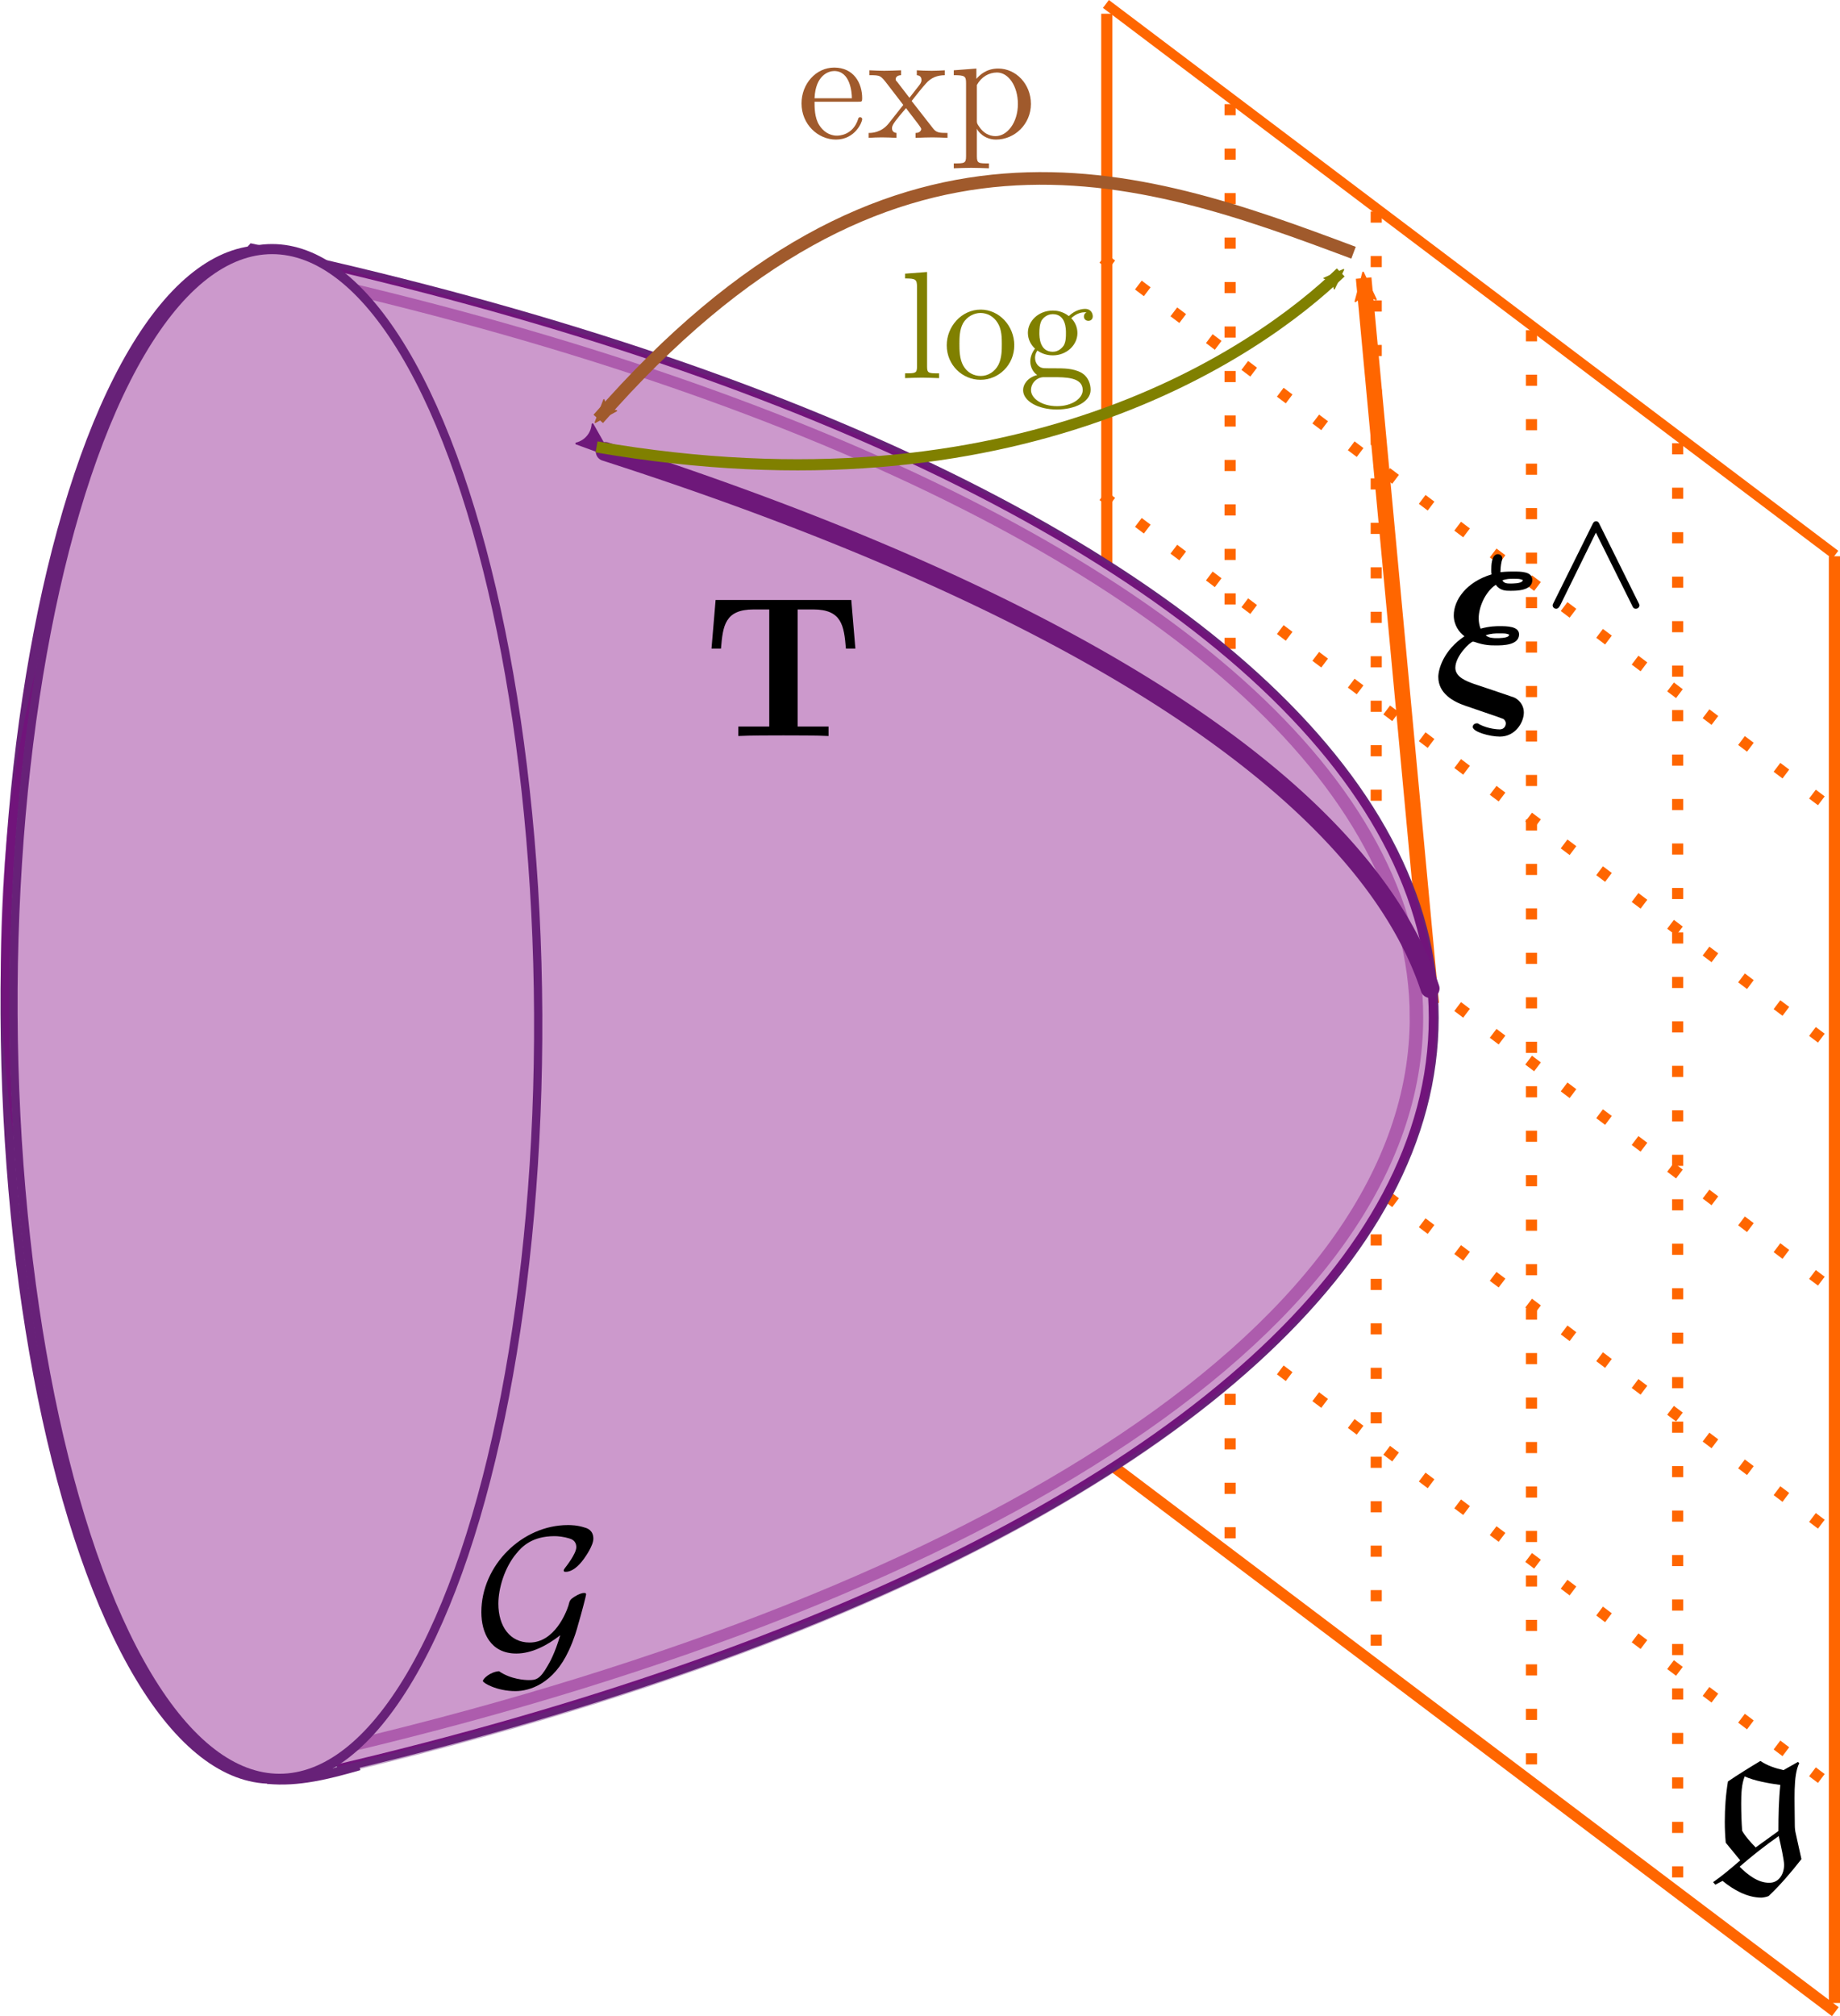 <?xml version="1.0" encoding="UTF-8" standalone="no"?>
<!-- Created with Inkscape (http://www.inkscape.org/) -->

<svg
   xmlns:ns1="http://wanglongqi.github.io/WriteTeX"
   xmlns:dc="http://purl.org/dc/elements/1.1/"
   xmlns:cc="http://creativecommons.org/ns#"
   xmlns:rdf="http://www.w3.org/1999/02/22-rdf-syntax-ns#"
   xmlns:svg="http://www.w3.org/2000/svg"
   xmlns="http://www.w3.org/2000/svg"
   xmlns:sodipodi="http://sodipodi.sourceforge.net/DTD/sodipodi-0.dtd"
   xmlns:inkscape="http://www.inkscape.org/namespaces/inkscape"
   width="51.435mm"
   height="56.335mm"
   viewBox="0 0 182.25 199.613"
   id="svg2"
   version="1.1"
   inkscape:version="0.91 r13725"
   sodipodi:docname="lie-group-example.svg">
  <sodipodi:namedview
     id="base"
     pagecolor="#ffffff"
     bordercolor="#666666"
     borderopacity="1.0"
     inkscape:pageopacity="0.0"
     inkscape:pageshadow="2"
     inkscape:zoom="2.8"
     inkscape:cx="10.988613"
     inkscape:cy="132.68004"
     inkscape:document-units="px"
     inkscape:current-layer="layer1"
     showgrid="false"
     inkscape:window-width="1920"
     inkscape:window-height="1080"
     inkscape:window-x="0"
     inkscape:window-y="0"
     inkscape:window-maximized="0"
     fit-margin-top="0"
     fit-margin-left="0"
     fit-margin-right="0"
     fit-margin-bottom="0" />
  <defs
     id="defs4">
    <marker
       inkscape:stockid="Arrow2Mend"
       orient="auto"
       refY="0"
       refX="0"
       id="marker21800"
       style="overflow:visible"
       inkscape:isstock="true">
      <path
         id="path21543"
         style="fill:#6e187a;fill-opacity:1;fill-rule:evenodd;stroke:#6e187a;stroke-width:0.625;stroke-linejoin:round;stroke-opacity:1"
         d="M 8.719,4.034 -2.207,0.016 8.719,-4.002 c -1.745,2.372 -1.735,5.617 -6e-7,8.035 z"
         transform="scale(-0.6,-0.6)"
         inkscape:connector-curvature="0" />
    </marker>
    <marker
       inkscape:stockid="Arrow2Lend"
       orient="auto"
       refY="0"
       refX="0"
       id="Arrow2Lend"
       style="overflow:visible"
       inkscape:isstock="true">
      <path
         id="path21537"
         style="fill:#800080;fill-opacity:0;fill-rule:evenodd;stroke:#6e187a;stroke-width:0.625;stroke-linejoin:round;stroke-opacity:1"
         d="M 8.719,4.034 -2.207,0.016 8.719,-4.002 c -1.745,2.372 -1.735,5.617 -6e-7,8.035 z"
         transform="matrix(-1.1,0,0,-1.1,-1.1,0)"
         inkscape:connector-curvature="0" />
    </marker>
    <marker
       inkscape:stockid="Arrow1Lend"
       orient="auto"
       refY="0"
       refX="0"
       id="Arrow1Lend"
       style="overflow:visible"
       inkscape:isstock="true">
      <path
         id="path21519"
         d="M 0,0 5,-5 -12.5,0 5,5 0,0 Z"
         style="fill:#800080;fill-opacity:0;fill-rule:evenodd;stroke:#6e187a;stroke-width:1pt;stroke-opacity:1"
         transform="matrix(-0.8,0,0,-0.8,-10,0)"
         inkscape:connector-curvature="0" />
    </marker>
    <marker
       inkscape:isstock="true"
       style="overflow:visible"
       id="marker13168"
       refX="0"
       refY="0"
       orient="auto"
       inkscape:stockid="Arrow2Mend">
      <path
         inkscape:connector-curvature="0"
         transform="scale(-0.6,-0.6)"
         d="M 8.719,4.034 -2.207,0.016 8.719,-4.002 c -1.745,2.372 -1.735,5.617 -6e-7,8.035 z"
         style="fill:#a05a2c;fill-opacity:1;fill-rule:evenodd;stroke:#a05a2c;stroke-width:0.625;stroke-linejoin:round;stroke-opacity:1"
         id="path13170" />
    </marker>
    <marker
       inkscape:collect="always"
       inkscape:isstock="true"
       style="overflow:visible"
       id="Arrow2Mend"
       refX="0"
       refY="0"
       orient="auto"
       inkscape:stockid="Arrow2Mend">
      <path
         inkscape:connector-curvature="0"
         transform="scale(-0.6,-0.6)"
         d="M 8.719,4.034 -2.207,0.016 8.719,-4.002 c -1.745,2.372 -1.735,5.617 -6e-7,8.035 z"
         style="fill:#ff6600;fill-opacity:1;fill-rule:evenodd;stroke:#ff6600;stroke-width:0.625;stroke-linejoin:round;stroke-opacity:1"
         id="path4832" />
    </marker>
    <clipPath
       id="clipPath4255"
       clipPathUnits="userSpaceOnUse">
      <ellipse
         ry="146.429"
         rx="65"
         cy="232.362"
         cx="265.714"
         id="ellipse4257"
         style="opacity:1;fill:none;fill-opacity:1;stroke:#000000;stroke-width:1.25;stroke-linecap:round;stroke-linejoin:round;stroke-miterlimit:4;stroke-dasharray:none;stroke-dashoffset:0;stroke-opacity:1" />
    </clipPath>
    <marker
       inkscape:isstock="true"
       style="overflow:visible"
       id="marker13168-9"
       refX="0"
       refY="0"
       orient="auto"
       inkscape:stockid="Arrow2Mend">
      <path
         inkscape:connector-curvature="0"
         transform="scale(-0.6,-0.6)"
         d="M 8.719,4.034 -2.207,0.016 8.719,-4.002 c -1.745,2.372 -1.735,5.617 -6e-7,8.035 z"
         style="fill:#808000;fill-opacity:1;fill-rule:evenodd;stroke:#808000;stroke-width:0.625;stroke-linejoin:round;stroke-opacity:1"
         id="path13170-2" />
    </marker>
    <clipPath
       id="clipPath6224-35-5-8-9"
       clipPathUnits="userSpaceOnUse">
      <ellipse
         ry="43.417"
         rx="29.134"
         transform="scale(1,-1)"
         cy="-97.275"
         cx="-36.777"
         id="ellipse6226-62-4-8-2"
         style="opacity:0.6;fill:none;fill-opacity:1;stroke:#ff6600;stroke-width:1.013;stroke-linecap:round;stroke-linejoin:round;stroke-miterlimit:4;stroke-dasharray:none;stroke-dashoffset:0;stroke-opacity:1" />
    </clipPath>
    <clipPath
       id="clipPath6224-3-9-0-6-0"
       clipPathUnits="userSpaceOnUse">
      <ellipse
         ry="43.417"
         rx="29.134"
         transform="scale(1,-1)"
         cy="-97.275"
         cx="-36.777"
         id="ellipse6226-6-1-5-0-6"
         style="opacity:0.6;fill:none;fill-opacity:1;stroke:#ff6600;stroke-width:1.013;stroke-linecap:round;stroke-linejoin:round;stroke-miterlimit:4;stroke-dasharray:none;stroke-dashoffset:0;stroke-opacity:1" />
    </clipPath>
    <clipPath
       id="clipPath6224-9-4-8"
       clipPathUnits="userSpaceOnUse">
      <ellipse
         ry="43.417"
         rx="29.134"
         transform="scale(1,-1)"
         cy="-97.275"
         cx="-36.777"
         id="ellipse6226-46-6-9"
         style="opacity:0.6;fill:none;fill-opacity:1;stroke:#ff6600;stroke-width:1.013;stroke-linecap:round;stroke-linejoin:round;stroke-miterlimit:4;stroke-dasharray:none;stroke-dashoffset:0;stroke-opacity:1" />
    </clipPath>
    <clipPath
       id="clipPath6224-3-92-7-2"
       clipPathUnits="userSpaceOnUse">
      <ellipse
         ry="43.417"
         rx="29.134"
         transform="scale(1,-1)"
         cy="-97.275"
         cx="-36.777"
         id="ellipse6226-6-2-6-6"
         style="opacity:0.6;fill:none;fill-opacity:1;stroke:#ff6600;stroke-width:1.013;stroke-linecap:round;stroke-linejoin:round;stroke-miterlimit:4;stroke-dasharray:none;stroke-dashoffset:0;stroke-opacity:1" />
    </clipPath>
  </defs>
  <g
     transform="translate(-200.476,-36.979)"
     id="layer1"
     inkscape:groupmode="layer"
     inkscape:label="Layer 1">
    <g
       ns1:text="{$\\mathfrak{g}$}"
       transform="matrix(2,0,0,2,12.677,-1.278)"
       id="g5915">
      <g
         id="g5917">
        <g
           style="fill:#000000;fill-opacity:1"
           id="g5919">
          <path
             inkscape:connector-curvature="0"
             style="stroke:none"
             d="M 0.156,1.312 0.266,1.438 0.625,1.25 C 1.156,1.688 1.844,2.078 2.547,2.078 2.625,2.078 2.797,2.047 2.906,2 3.5,1.438 4.031,0.812 4.531,0.172 L 4.25,-1.094 C 4.219,-1.219 4.203,-1.359 4.203,-1.5 c 0,-1.234 -0.094,-2.453 0.219,-3.078 l -0.062,-0.062 -0.719,0.406 C 3.234,-4.328 2.844,-4.453 2.5,-4.688 c -0.547,0.328 -1.078,0.656 -1.609,1.016 -0.109,0.656 -0.156,1.328 -0.156,2 0,0.344 0.016,0.688 0.047,1.031 L 1.5,0.234 C 1.047,0.625 0.609,1 0.156,1.312 Z m 3.25,-2.281 C 3.516,-0.5 3.672,0.234 3.672,0.453 3.672,0.906 3.422,1.344 2.938,1.344 2.375,1.344 1.875,0.953 1.469,0.547 2.078,0.016 2.734,-0.5 3.406,-0.969 Z m -1.141,0.562 C 2.031,-0.641 1.75,-0.953 1.594,-1.234 1.562,-1.688 1.547,-2.141 1.547,-2.594 c 0,-0.438 0.016,-0.938 0.172,-1.328 0.484,0.219 1.188,0.344 1.766,0.422 -0.078,0.75 -0.094,1.516 -0.094,2.281 z m 0,0"
             transform="translate(178.584,110.991)"
             id="path5921" />
        </g>
      </g>
    </g>
    <g
       id="g19058"
       transform="translate(-99.5,-32.325)">
      <path
         style="fill:none;fill-rule:evenodd;stroke:#ff6600;stroke-width:1.106;stroke-linecap:butt;stroke-linejoin:miter;stroke-miterlimit:4;stroke-dasharray:none;stroke-opacity:1"
         d="m 409.604,70.664 0,143.24"
         id="path4291"
         inkscape:connector-curvature="0" />
      <path
         style="fill:none;fill-rule:evenodd;stroke:#ff6600;stroke-width:0.979px;stroke-linecap:butt;stroke-linejoin:miter;stroke-opacity:1"
         d="m 409.516,69.695 72.245,54.534"
         id="path4259"
         inkscape:connector-curvature="0" />
      <path
         style="fill:none;fill-rule:evenodd;stroke:#ff6600;stroke-width:1.106;stroke-linecap:butt;stroke-linejoin:miter;stroke-miterlimit:4;stroke-dasharray:none;stroke-opacity:1"
         d="m 409.516,213.942 72.245,54.534"
         id="path4259-9"
         inkscape:connector-curvature="0" />
      <path
         style="fill:none;fill-rule:evenodd;stroke:#ff6600;stroke-width:1.106;stroke-linecap:butt;stroke-linejoin:miter;stroke-miterlimit:4;stroke-dasharray:none;stroke-opacity:1"
         d="m 481.673,124.379 0,143.24"
         id="path4291-1"
         inkscape:connector-curvature="0" />
      <path
         style="fill:none;fill-rule:evenodd;stroke:#ff6600;stroke-width:1.101;stroke-linecap:butt;stroke-linejoin:miter;stroke-miterlimit:4;stroke-dasharray:1.101, 3.302;stroke-dashoffset:0;stroke-opacity:1"
         d="m 421.816,79.616 0,143.24"
         id="path4291-1-2"
         inkscape:connector-curvature="0" />
      <path
         style="fill:none;fill-rule:evenodd;stroke:#ff6600;stroke-width:1.101;stroke-linecap:butt;stroke-linejoin:miter;stroke-miterlimit:4;stroke-dasharray:1.101, 3.302;stroke-dashoffset:0;stroke-opacity:1"
         d="m 409.214,94.874 72.245,54.534"
         id="path4259-7"
         inkscape:connector-curvature="0" />
      <path
         style="fill:none;fill-rule:evenodd;stroke:#ff6600;stroke-width:1.101;stroke-linecap:butt;stroke-linejoin:miter;stroke-miterlimit:4;stroke-dasharray:1.101, 3.302;stroke-dashoffset:0;stroke-opacity:1"
         d="m 436.29,90.247 0,143.24"
         id="path4291-1-2-0"
         inkscape:connector-curvature="0" />
      <path
         style="fill:none;fill-rule:evenodd;stroke:#ff6600;stroke-width:1.101;stroke-linecap:butt;stroke-linejoin:miter;stroke-miterlimit:4;stroke-dasharray:1.101, 3.302;stroke-dashoffset:0;stroke-opacity:1"
         d="m 451.669,101.998 0,143.24"
         id="path4291-1-2-0-9"
         inkscape:connector-curvature="0" />
      <path
         style="fill:none;fill-rule:evenodd;stroke:#ff6600;stroke-width:1.101;stroke-linecap:butt;stroke-linejoin:miter;stroke-miterlimit:4;stroke-dasharray:1.101, 3.302;stroke-dashoffset:0;stroke-opacity:1"
         d="m 466.143,113.188 0,143.24"
         id="path4291-1-2-0-9-3"
         inkscape:connector-curvature="0" />
      <path
         style="fill:none;fill-rule:evenodd;stroke:#ff6600;stroke-width:1.101;stroke-linecap:butt;stroke-linejoin:miter;stroke-miterlimit:4;stroke-dasharray:1.101, 3.302;stroke-dashoffset:0;stroke-opacity:1"
         d="m 409.214,118.374 72.245,54.534"
         id="path4259-7-6"
         inkscape:connector-curvature="0" />
      <path
         style="fill:none;fill-rule:evenodd;stroke:#ff6600;stroke-width:1.101;stroke-linecap:butt;stroke-linejoin:miter;stroke-miterlimit:4;stroke-dasharray:1.101, 3.302;stroke-dashoffset:0;stroke-opacity:1"
         d="m 409.214,142.434 72.245,54.534"
         id="path4259-7-0"
         inkscape:connector-curvature="0" />
      <path
         style="fill:none;fill-rule:evenodd;stroke:#ff6600;stroke-width:1.101;stroke-linecap:butt;stroke-linejoin:miter;stroke-miterlimit:4;stroke-dasharray:1.101, 3.302;stroke-dashoffset:0;stroke-opacity:1"
         d="m 409.214,166.494 72.245,54.534"
         id="path4259-7-62"
         inkscape:connector-curvature="0" />
      <path
         style="fill:none;fill-rule:evenodd;stroke:#ff6600;stroke-width:1.101;stroke-linecap:butt;stroke-linejoin:miter;stroke-miterlimit:4;stroke-dasharray:1.101, 3.302;stroke-dashoffset:0;stroke-opacity:1"
         d="M 409.214,191.673 481.459,246.207"
         id="path4259-7-61"
         inkscape:connector-curvature="0" />
    </g>
    <ellipse
       ry="81.503"
       rx="164.082"
       cy="338.804"
       cx="264.6"
       id="path4457"
       style="opacity:1;fill:#ffffff;fill-opacity:1;stroke:none;stroke-width:1.562;stroke-linecap:round;stroke-linejoin:round;stroke-miterlimit:4;stroke-dasharray:none;stroke-dashoffset:0;stroke-opacity:1" />
    <path
       sodipodi:nodetypes="cc"
       inkscape:connector-curvature="0"
       id="path4799"
       d="M 342.235,136.34 335.544,64.51"
       style="fill:#ff6600;fill-rule:evenodd;stroke:#ff6600;stroke-width:1.548;stroke-linecap:butt;stroke-linejoin:miter;stroke-miterlimit:4;stroke-dasharray:none;stroke-opacity:1;marker-end:url(#Arrow2Mend)" />
    <g
       style="fill:#808000"
       ns1:text="{$\\operatorname{log} : \\mathcal{G} \\mapsto \\mathfrak{g}$}"
       transform="matrix(1.494,0,0,1.279,-165.108,-121.214)"
       id="g17648">
      <g
         style="fill:#808000"
         id="g17650">
        <g
           style="fill:#808000;fill-opacity:1"
           id="g17652">
          <path
             inkscape:connector-curvature="0"
             style="fill:#808000;stroke:none"
             d="m 1.766,-6.922 -1.438,0.109 0,0.312 c 0.703,0 0.781,0.062 0.781,0.562 l 0,5.188 c 0,0.438 -0.109,0.438 -0.781,0.438 l 0,0.312 C 0.656,-0.016 1.188,-0.031 1.438,-0.031 c 0.25,0 0.734,0.016 1.109,0.031 l 0,-0.312 c -0.672,0 -0.781,0 -0.781,-0.438 z m 0,0"
             transform="translate(178.584,110.991)"
             id="path17654" />
          <path
             inkscape:connector-curvature="0"
             style="fill:#808000;stroke:none"
             d="M 4.688,-2.141 C 4.688,-3.406 3.703,-4.469 2.5,-4.469 c -1.25,0 -2.219,1.094 -2.219,2.328 0,1.297 1.031,2.25 2.203,2.25 1.203,0 2.203,-0.984 2.203,-2.25 z m -2.188,2 c -0.438,0 -0.875,-0.203 -1.141,-0.672 -0.25,-0.438 -0.25,-1.047 -0.25,-1.406 0,-0.391 0,-0.922 0.234,-1.359 C 1.609,-4.031 2.078,-4.25 2.484,-4.25 c 0.438,0 0.859,0.219 1.125,0.656 0.266,0.422 0.266,1 0.266,1.375 0,0.359 0,0.906 -0.219,1.344 C 3.422,-0.422 2.984,-0.141 2.5,-0.141 Z m 0,0"
             transform="translate(181.352,110.991)"
             id="path17656" />
          <path
             inkscape:connector-curvature="0"
             style="fill:#808000;stroke:none"
             d="m 2.219,-1.719 c -0.875,0 -0.875,-1 -0.875,-1.219 0,-0.266 0.016,-0.594 0.156,-0.844 0.078,-0.109 0.312,-0.391 0.719,-0.391 0.859,0 0.859,0.984 0.859,1.219 0,0.266 0,0.594 -0.156,0.844 C 2.844,-2 2.609,-1.719 2.219,-1.719 Z M 1.062,-1.328 c 0,-0.031 0,-0.266 0.156,-0.469 0.391,0.281 0.812,0.312 1,0.312 0.922,0 1.609,-0.688 1.609,-1.453 0,-0.375 -0.156,-0.734 -0.406,-0.969 C 3.781,-4.25 4.141,-4.297 4.312,-4.297 c 0.031,0 0.078,0 0.109,0.016 C 4.312,-4.25 4.25,-4.141 4.25,-4.016 c 0,0.172 0.141,0.281 0.297,0.281 0.094,0 0.281,-0.062 0.281,-0.297 0,-0.172 -0.109,-0.484 -0.5,-0.484 -0.203,0 -0.641,0.062 -1.062,0.469 C 2.844,-4.375 2.438,-4.406 2.219,-4.406 c -0.938,0 -1.625,0.688 -1.625,1.453 0,0.438 0.219,0.812 0.469,1.031 -0.125,0.141 -0.312,0.469 -0.312,0.828 0,0.312 0.141,0.688 0.453,0.891 -0.609,0.156 -0.922,0.594 -0.922,0.984 0,0.719 0.984,1.266 2.203,1.266 1.172,0 2.203,-0.5 2.203,-1.281 0,-0.344 -0.125,-0.859 -0.641,-1.141 -0.531,-0.266 -1.109,-0.266 -1.719,-0.266 -0.25,0 -0.672,0 -0.75,-0.016 C 1.266,-0.703 1.062,-1 1.062,-1.328 Z M 2.5,1.828 c -1.016,0 -1.703,-0.516 -1.703,-1.047 0,-0.453 0.375,-0.828 0.812,-0.844 l 0.594,0 c 0.859,0 1.969,0 1.969,0.844 0,0.547 -0.703,1.047 -1.672,1.047 z m 0,0"
             transform="translate(186.333,110.991)"
             id="path17658" />
        </g>
        <g
           style="fill:#808000;fill-opacity:1"
           id="g17660">
          <path
             inkscape:connector-curvature="0"
             style="fill:#808000;stroke:none"
             d="m 1.906,-3.766 c 0,-0.297 -0.234,-0.531 -0.516,-0.531 -0.297,0 -0.531,0.234 -0.531,0.531 0,0.281 0.234,0.531 0.531,0.531 0.281,0 0.516,-0.25 0.516,-0.531 z m 0,3.234 c 0,-0.281 -0.234,-0.531 -0.516,-0.531 -0.297,0 -0.531,0.25 -0.531,0.531 C 0.859,-0.234 1.094,0 1.391,0 1.672,0 1.906,-0.234 1.906,-0.531 Z m 0,0"
             transform="translate(194.223,110.991)"
             id="path17662" />
        </g>
        <g
           style="fill:#808000;fill-opacity:1"
           id="g17664">
          <path
             inkscape:connector-curvature="0"
             style="fill:#808000;stroke:none"
             d="M 4.344,-1.578 C 4.078,-0.672 3.812,-0.219 3.719,-0.062 3.328,0.625 3.125,0.641 2.781,0.641 c -0.172,0 -0.875,-0.031 -1.469,-0.438 -0.438,0.031 -0.797,0.375 -0.797,0.484 0,0.094 0.688,0.5 1.609,0.5 0.719,0 1.891,-0.375 2.641,-2 C 5.031,-1.375 5.188,-1.938 5.219,-2.062 5.422,-2.75 5.625,-3.547 5.625,-3.594 c 0,-0.062 -0.016,-0.078 -0.109,-0.078 -0.078,0 -0.25,0.047 -0.469,0.188 -0.219,0.141 -0.234,0.188 -0.297,0.438 -0.109,0.344 -0.688,1.828 -1.922,1.828 -0.969,0 -1.547,-0.797 -1.547,-1.922 0,-0.766 0.312,-1.797 0.891,-2.484 C 2.438,-5.953 2.938,-6.484 4.062,-6.484 c 0.188,0 0.469,0.031 0.719,0.109 0.109,0.031 0.359,0.109 0.359,0.438 0,0.328 -0.516,0.969 -0.562,1.031 -0.031,0.047 -0.062,0.078 -0.062,0.125 0,0.062 0.047,0.062 0.109,0.062 0.297,0 0.625,-0.266 0.891,-0.641 0.078,-0.109 0.469,-0.656 0.469,-1 0,-0.406 -0.297,-0.516 -0.422,-0.547 -0.375,-0.125 -0.703,-0.125 -0.844,-0.125 -2.25,0 -4.281,1.984 -4.281,4.312 0,1.016 0.453,2.047 1.734,2.047 0.75,0 1.516,-0.391 2.172,-0.906 z m 0,0"
             transform="translate(199.755,110.991)"
             id="path17666" />
        </g>
        <g
           style="fill:#808000;fill-opacity:1"
           id="g17668">
          <path
             inkscape:connector-curvature="0"
             style="fill:#808000;stroke:none"
             d="m 0.953,-2.297 c 0.047,0 0.266,0 0.266,-0.203 0,-0.188 -0.219,-0.188 -0.266,-0.188 l 0,-1.312 c 0,-0.156 0,-0.344 -0.203,-0.344 -0.203,0 -0.203,0.188 -0.203,0.344 l 0,3.016 c 0,0.156 0,0.344 0.203,0.344 0.203,0 0.203,-0.188 0.203,-0.344 z m 0,0"
             transform="translate(209.039,110.991)"
             id="path17670" />
          <path
             inkscape:connector-curvature="0"
             style="fill:#808000;stroke:none"
             d="M 8.312,-2.297 C 7.766,-1.875 7.5,-1.469 7.422,-1.328 c -0.453,0.688 -0.531,1.312 -0.531,1.312 0,0.125 0.125,0.125 0.203,0.125 C 7.25,0.109 7.266,0.094 7.312,-0.094 7.531,-1.062 8.125,-1.906 9.25,-2.359 9.375,-2.406 9.406,-2.422 9.406,-2.5 c 0,-0.062 -0.062,-0.094 -0.078,-0.109 C 8.875,-2.766 7.672,-3.266 7.297,-4.938 7.266,-5.062 7.25,-5.094 7.094,-5.094 c -0.078,0 -0.203,0 -0.203,0.125 0,0.016 0.094,0.641 0.5,1.312 0.203,0.297 0.5,0.641 0.922,0.969 l -7.406,0 c -0.172,0 -0.359,0 -0.359,0.188 0,0.203 0.188,0.203 0.359,0.203 z m 0,0"
             transform="translate(209.039,110.991)"
             id="path17672" />
        </g>
        <g
           style="fill:#808000;fill-opacity:1"
           id="g17674">
          <path
             inkscape:connector-curvature="0"
             style="fill:#808000;stroke:none"
             d="M 0.156,1.312 0.266,1.438 0.625,1.25 C 1.156,1.688 1.844,2.078 2.547,2.078 2.625,2.078 2.797,2.047 2.906,2 3.5,1.438 4.031,0.812 4.531,0.172 L 4.25,-1.094 C 4.219,-1.219 4.203,-1.359 4.203,-1.5 c 0,-1.234 -0.094,-2.453 0.219,-3.078 l -0.062,-0.062 -0.719,0.406 C 3.234,-4.328 2.844,-4.453 2.5,-4.688 c -0.547,0.328 -1.078,0.656 -1.609,1.016 -0.109,0.656 -0.156,1.328 -0.156,2 0,0.344 0.016,0.688 0.047,1.031 L 1.5,0.234 C 1.047,0.625 0.609,1 0.156,1.312 Z m 3.25,-2.281 C 3.516,-0.5 3.672,0.234 3.672,0.453 3.672,0.906 3.422,1.344 2.938,1.344 2.375,1.344 1.875,0.953 1.469,0.547 2.078,0.016 2.734,-0.5 3.406,-0.969 Z m -1.141,0.562 C 2.031,-0.641 1.75,-0.953 1.594,-1.234 1.562,-1.688 1.547,-2.141 1.547,-2.594 c 0,-0.438 0.016,-0.938 0.172,-1.328 0.484,0.219 1.188,0.344 1.766,0.422 -0.078,0.75 -0.094,1.516 -0.094,2.281 z m 0,0"
             transform="translate(221.77,110.991)"
             id="path17676" />
        </g>
      </g>
    </g>
    <circle
       r="0"
       cy="0"
       cx="0"
       id="path20623"
       style="opacity:0.597;fill:none;fill-opacity:1;stroke:#000000;stroke-width:1.25;stroke-linecap:round;stroke-linejoin:round;stroke-miterlimit:4;stroke-dasharray:none;stroke-dashoffset:0;stroke-opacity:1" />
    <rect
       transform="matrix(0.941,0.339,-0.339,0.941,0,0)"
       y="-29.667"
       x="277.583"
       height="3.536"
       width="6.124"
       id="rect25063"
       style="opacity:1;fill:none;fill-opacity:1;stroke:#ffffff;stroke-width:1.75;stroke-linecap:round;stroke-linejoin:round;stroke-miterlimit:4;stroke-dasharray:none;stroke-dashoffset:0;stroke-opacity:1" />
    <g
       id="g25193"
       transform="matrix(2,0,0,2,-14.698,-116.103)"
       ns1:text="{$\\boldsymbol{\\xi}^\\wedge$}">
      <g
         id="g25195">
        <g
           id="g25197"
           style="fill:#000000;fill-opacity:1">
          <path
             id="path25199"
             transform="translate(178.584,110.991)"
             d="m 2.328,-3.328 c -0.062,-0.156 -0.094,-0.344 -0.094,-0.516 0,-0.516 0.297,-1.281 0.844,-1.656 0.219,0.297 0.5,0.297 0.734,0.297 0.281,0 1.078,0 1.078,-0.531 0,-0.422 -0.531,-0.422 -0.953,-0.422 -0.094,0 -0.344,0 -0.625,0.031 0,-0.312 0.062,-0.531 0.062,-0.547 0.031,-0.094 0.031,-0.094 0.031,-0.125 0,-0.203 -0.203,-0.219 -0.219,-0.219 -0.328,0 -0.328,0.594 -0.328,0.781 0,0.062 0,0.156 0.016,0.219 C 1.625,-5.641 1,-4.75 1,-3.984 c 0,0.469 0.266,0.844 0.531,1.031 C 0.484,-2.25 0.234,-1.312 0.234,-0.938 c 0,0.812 0.734,1.219 1.328,1.422 L 2.703,0.875 c 0.25,0.078 0.672,0.234 0.75,0.266 0.078,0.047 0.125,0.141 0.125,0.219 0,0.031 -0.016,0.297 -0.312,0.297 -0.062,0 -0.547,-0.016 -1,-0.25 C 2.203,1.359 2.188,1.359 2.141,1.359 2,1.359 1.938,1.469 1.938,1.531 c 0,0.25 0.844,0.484 1.344,0.484 0.781,0 1.188,-0.719 1.188,-1.188 0,-0.422 -0.297,-0.672 -0.484,-0.75 C 3.844,0.031 2.906,-0.297 2.656,-0.375 L 2,-0.594 c -0.344,-0.125 -0.922,-0.328 -0.922,-0.797 0,-0.594 0.75,-1.297 0.875,-1.297 0.016,0 0.016,0 0.078,0.016 C 2.516,-2.5 2.828,-2.5 3.094,-2.5 c 0.312,0 1.141,0 1.141,-0.547 0,-0.406 -0.625,-0.406 -0.953,-0.406 -0.188,0 -0.5,0 -0.953,0.125 z M 3.406,-5.719 c 0.203,-0.078 0.375,-0.078 0.516,-0.078 0.312,0 0.344,0 0.5,0.062 0,0.016 0,0.016 -0.031,0.062 C 4.297,-5.562 3.922,-5.562 3.812,-5.562 c -0.156,0 -0.312,0 -0.406,-0.156 z M 2.578,-3 c 0.266,-0.094 0.5,-0.094 0.656,-0.094 0.328,0 0.359,0 0.516,0.062 -0.016,0.016 -0.016,0.047 -0.031,0.062 C 3.625,-2.859 3.25,-2.859 3.125,-2.859 c -0.156,0 -0.375,0 -0.547,-0.141 z m 0,0"
             style="stroke:none"
             inkscape:connector-curvature="0" />
        </g>
        <g
           id="g25201"
           style="fill:#000000;fill-opacity:1">
          <path
             id="path25203"
             transform="translate(183.95,106.535)"
             d="M 2.859,-4.031 C 2.828,-4.109 2.781,-4.188 2.688,-4.188 2.578,-4.188 2.547,-4.125 2.5,-4.031 l -1.922,3.875 C 0.531,-0.062 0.531,-0.062 0.531,-0.031 c 0,0.109 0.094,0.172 0.172,0.172 0.094,0 0.141,-0.062 0.203,-0.172 l 1.766,-3.594 1.781,3.578 c 0.062,0.141 0.094,0.188 0.203,0.188 0.078,0 0.172,-0.062 0.172,-0.172 0,-0.031 0,-0.031 -0.047,-0.125 z m 0,0"
             style="stroke:none"
             inkscape:connector-curvature="0" />
        </g>
      </g>
    </g>
    <g
       transform="matrix(0,-1.612,-1.612,0,742.851,697.632)"
       id="g40744-7">
      <path
         d="m 397.409,155.387 -52.791,0"
         style="fill:none;stroke:#ff6600;stroke-width:0.8;stroke-linecap:butt;stroke-linejoin:miter;stroke-miterlimit:4;stroke-dasharray:none;stroke-dashoffset:0;stroke-opacity:1"
         id="path3616-5-2-4"
         inkscape:connector-curvature="0" />
      <path
         d="m 397.766,155.433 -20.099,-37.347"
         style="fill:none;stroke:#ff6600;stroke-width:0.8;stroke-linecap:butt;stroke-linejoin:miter;stroke-miterlimit:4;stroke-dasharray:none;stroke-dashoffset:0;stroke-opacity:1"
         id="path3620-8-9-4"
         inkscape:connector-curvature="0" />
      <path
         d="m 344.605,155.433 -20.099,-37.347"
         style="fill:none;stroke:#ff6600;stroke-width:0.8;stroke-linecap:butt;stroke-linejoin:miter;stroke-miterlimit:4;stroke-dasharray:none;stroke-dashoffset:0;stroke-opacity:1"
         id="path3624-2-0-3"
         inkscape:connector-curvature="0" />
      <path
         d="m 377.611,118.129 -52.788,0"
         style="fill:none;stroke:#ff6600;stroke-width:0.8;stroke-linecap:butt;stroke-linejoin:miter;stroke-miterlimit:4;stroke-dasharray:none;stroke-dashoffset:0;stroke-opacity:1"
         id="path3628-9-4-0"
         inkscape:connector-curvature="0" />
      <path
         d="m 394.109,149.074 -52.791,0"
         style="fill:none;stroke:#ff6600;stroke-width:0.8;stroke-linecap:butt;stroke-linejoin:miter;stroke-miterlimit:4;stroke-dasharray:0.8, 3.2;stroke-dashoffset:0;stroke-opacity:1"
         id="path3632-6-9-7"
         inkscape:connector-curvature="0" />
      <path
         d="m 388.486,155.59 -20.099,-37.348"
         style="fill:none;stroke:#ff6600;stroke-width:0.8;stroke-linecap:butt;stroke-linejoin:miter;stroke-miterlimit:4;stroke-dasharray:2.4, 2.4;stroke-dashoffset:0;stroke-opacity:1"
         id="path3636-0-5-8"
         inkscape:connector-curvature="0" />
      <path
         d="m 390.191,141.59 -52.791,0"
         style="fill:none;stroke:#ff6600;stroke-width:0.8;stroke-linecap:butt;stroke-linejoin:miter;stroke-miterlimit:4;stroke-dasharray:0.8, 3.2;stroke-dashoffset:0;stroke-opacity:1"
         id="path3640-1-6-6"
         inkscape:connector-curvature="0" />
      <path
         d="m 385.86,133.641 -52.788,0"
         style="fill:none;stroke:#ff6600;stroke-width:0.8;stroke-linecap:butt;stroke-linejoin:miter;stroke-miterlimit:4;stroke-dasharray:0.8, 3.2;stroke-dashoffset:0;stroke-opacity:1"
         id="path3644-5-3-8"
         inkscape:connector-curvature="0" />
      <path
         d="m 381.737,126.16 -52.791,0"
         style="fill:none;stroke:#ff6600;stroke-width:0.8;stroke-linecap:butt;stroke-linejoin:miter;stroke-miterlimit:4;stroke-dasharray:0.8, 3.2;stroke-dashoffset:0;stroke-opacity:1"
         id="path3648-1-9-8"
         inkscape:connector-curvature="0" />
      <path
         d="m 379.824,155.59 -20.097,-37.348"
         style="fill:none;stroke:#ff6600;stroke-width:0.8;stroke-linecap:butt;stroke-linejoin:miter;stroke-miterlimit:4;stroke-dasharray:2.4, 2.4;stroke-dashoffset:0;stroke-opacity:1"
         id="path3652-8-2-4"
         inkscape:connector-curvature="0" />
      <path
         d="m 370.957,155.59 -20.096,-37.348"
         style="fill:none;stroke:#ff6600;stroke-width:0.8;stroke-linecap:butt;stroke-linejoin:miter;stroke-miterlimit:4;stroke-dasharray:2.4, 2.4;stroke-dashoffset:0;stroke-opacity:1"
         id="path3656-0-3-3"
         inkscape:connector-curvature="0" />
      <path
         d="m 362.09,155.59 -20.099,-37.348"
         style="fill:none;stroke:#ff6600;stroke-width:0.8;stroke-linecap:butt;stroke-linejoin:miter;stroke-miterlimit:4;stroke-dasharray:2.4, 2.4;stroke-dashoffset:0;stroke-opacity:1"
         id="path3660-4-9-1"
         inkscape:connector-curvature="0" />
      <path
         d="m 352.811,155.59 -20.097,-37.348"
         style="fill:none;stroke:#ff6600;stroke-width:0.8;stroke-linecap:butt;stroke-linejoin:miter;stroke-miterlimit:4;stroke-dasharray:2.4, 2.4;stroke-dashoffset:0;stroke-opacity:1"
         id="path3664-2-1-4"
         inkscape:connector-curvature="0" />
    </g>
    <g
       id="g20141"
       transform="matrix(0.817,0,0,1,62.855,0)">
      <g
         id="g6268-2-6-8-4"
         transform="matrix(3.26,0,0,-2.591,219.542,386.369)"
         style="fill:#ffffff;stroke:#672178;stroke-width:0.344;stroke-miterlimit:4;stroke-dasharray:none">
        <path
           transform="matrix(1,0,0,0.876,50.591,12.911)"
           clip-path="url(#clipPath6224-35-5-8-9)"
           d="m -13.014,94.72 c 0,-21.187 -38.113,-38.367 -85.129,-38.367 -47.012,0 -85.125,17.18 -85.125,38.367 0,21.188 38.113,38.364 85.125,38.364 47.016,0 85.129,-17.176 85.129,-38.364 z"
           style="opacity:0.4;fill:#ffffff;fill-opacity:1;fill-rule:nonzero;stroke:#672178;stroke-width:0.368;stroke-miterlimit:4;stroke-dasharray:none"
           id="path3750-70-2-1-9"
           inkscape:connector-curvature="0" />
        <path
           transform="matrix(1,0,0,0.876,50.659,12.979)"
           clip-path="url(#clipPath6224-3-9-0-6-0)"
           d="m -13.014,94.72 c 0,-21.187 -38.113,-38.367 -85.129,-38.367 -47.012,0 -85.125,17.18 -85.125,38.367 0,21.188 38.113,38.364 85.125,38.364 47.016,0 85.129,-17.176 85.129,-38.364 z"
           style="opacity:1;fill:#ffffff;fill-opacity:1;fill-rule:nonzero;stroke:#672178;stroke-width:0.368;stroke-miterlimit:4;stroke-dasharray:none"
           id="path3750-7-9-6-6-5"
           inkscape:connector-curvature="0" />
        <ellipse
           ry="29.223"
           rx="9.755"
           transform="matrix(1,0,0.005,-1,0,0)"
           cy="-96.081"
           cx="-5.246"
           id="path6249-3-7-3-0"
           style="opacity:1;fill:#ffffff;fill-opacity:1;stroke:#672178;stroke-width:0.344;stroke-linecap:round;stroke-linejoin:round;stroke-miterlimit:4;stroke-dasharray:none;stroke-dashoffset:0;stroke-opacity:1" />
        <path
           sodipodi:nodetypes="cc"
           inkscape:connector-curvature="0"
           id="path6266-6-5-9-4"
           d="M -2.319,67.371 C -3.454,67.036 -4.588,66.736 -5.723,66.853"
           style="fill:#ffffff;fill-rule:evenodd;stroke:#672178;stroke-width:0.344;stroke-linecap:butt;stroke-linejoin:miter;stroke-miterlimit:4;stroke-dasharray:none;stroke-opacity:1" />
      </g>
      <path
         sodipodi:nodetypes="ssssss"
         inkscape:connector-curvature="0"
         id="path3750-9-3-8"
         style="opacity:0.4;fill:#800080;fill-opacity:1;fill-rule:nonzero;stroke:#800080"
         d="m -13.014,94.72 c 0,-13.691 -15.916,-25.71 -39.865,-32.499 -13.111,-3.717 -28.63,-5.868 -45.264,-5.868 -47.012,0 -85.125,17.18 -85.125,38.367 0,21.188 38.113,38.364 85.125,38.364 47.016,0 85.129,-17.176 85.129,-38.364 z"
         clip-path="url(#clipPath6224-9-4-8)"
         transform="matrix(3.26,0,0,-2.237,383.413,349.602)" />
      <ellipse
         style="opacity:1;fill:#cc99cc;fill-opacity:1;stroke:#672178;stroke-width:1;stroke-linecap:round;stroke-linejoin:round;stroke-miterlimit:4;stroke-dasharray:none;stroke-dashoffset:0;stroke-opacity:1"
         id="path6249-7-6-1"
         cx="201.062"
         cy="137.369"
         transform="matrix(1,0,0.006,1,0,0)"
         rx="31.807"
         ry="75.728" />
    </g>
    <g
       id="g5824"
       transform="matrix(2,0,0,2,-109.891,-19.943)"
       ns1:text="{$\\mathcal{G}$}">
      <g
         id="surface1">
        <g
           id="g5827"
           style="fill:#000000;fill-opacity:1">
          <path
             id="path5829"
             transform="translate(178.584,110.991)"
             d="M 4.344,-1.578 C 4.078,-0.672 3.812,-0.219 3.719,-0.062 3.328,0.625 3.125,0.641 2.781,0.641 c -0.172,0 -0.875,-0.031 -1.469,-0.438 -0.438,0.031 -0.797,0.375 -0.797,0.484 0,0.094 0.688,0.5 1.609,0.5 0.719,0 1.891,-0.375 2.641,-2 C 5.031,-1.375 5.188,-1.938 5.219,-2.062 5.422,-2.75 5.625,-3.547 5.625,-3.594 c 0,-0.062 -0.016,-0.078 -0.109,-0.078 -0.078,0 -0.25,0.047 -0.469,0.188 -0.219,0.141 -0.234,0.188 -0.297,0.438 -0.109,0.344 -0.688,1.828 -1.922,1.828 -0.969,0 -1.547,-0.797 -1.547,-1.922 0,-0.766 0.312,-1.797 0.891,-2.484 C 2.438,-5.953 2.938,-6.484 4.062,-6.484 c 0.188,0 0.469,0.031 0.719,0.109 0.109,0.031 0.359,0.109 0.359,0.438 0,0.328 -0.516,0.969 -0.562,1.031 -0.031,0.047 -0.062,0.078 -0.062,0.125 0,0.062 0.047,0.062 0.109,0.062 0.297,0 0.625,-0.266 0.891,-0.641 0.078,-0.109 0.469,-0.656 0.469,-1 0,-0.406 -0.297,-0.516 -0.422,-0.547 -0.375,-0.125 -0.703,-0.125 -0.844,-0.125 -2.25,0 -4.281,1.984 -4.281,4.312 0,1.016 0.453,2.047 1.734,2.047 0.75,0 1.516,-0.391 2.172,-0.906 z m 0,0"
             style="stroke:none"
             inkscape:connector-curvature="0" />
        </g>
      </g>
    </g>
    <path
       sodipodi:nodetypes="cc"
       inkscape:connector-curvature="0"
       id="path11300"
       d="M 334.542,62 C 313.122,53.974 288.681,45.308 259.732,78.454"
       style="fill:none;fill-rule:evenodd;stroke:#a05a2c;stroke-width:1.25;stroke-linecap:butt;stroke-linejoin:miter;stroke-miterlimit:4;stroke-dasharray:none;stroke-opacity:1;marker-end:url(#marker13168)" />
    <path
       d="m 342.121,-134.845 a 350.32,95.488 0 0 1 -81.696,53.163"
       sodipodi:end="0.70325429"
       sodipodi:start="0.090071453"
       sodipodi:ry="95.487747"
       sodipodi:rx="350.32013"
       sodipodi:cy="-143.43414"
       sodipodi:cx="-6.7788367"
       sodipodi:type="arc"
       id="path5968"
       style="opacity:1;fill:none;fill-opacity:0;stroke:#6e187a;stroke-width:1.877;stroke-linecap:round;stroke-linejoin:round;stroke-miterlimit:4;stroke-dasharray:none;stroke-dashoffset:0;stroke-opacity:1;marker-end:url(#marker21800)"
       transform="scale(1,-1)"
       sodipodi:open="true" />
    <rect
       transform="matrix(-0.832,0.555,-0.555,-0.832,0,0)"
       y="-332.129"
       x="-156.459"
       height="3.536"
       width="6.124"
       id="rect25063-3"
       style="opacity:1;fill:none;fill-opacity:1;stroke:#ffffff;stroke-width:1.75;stroke-linecap:round;stroke-linejoin:round;stroke-miterlimit:4;stroke-dasharray:none;stroke-dashoffset:0;stroke-opacity:1" />
    <g
       ns1:text="{$\\mathbf{T}$}"
       transform="matrix(2,0,0,2,-87.062,-112.131)"
       id="g13373">
      <g
         id="g13375">
        <g
           style="fill:#000000;fill-opacity:1"
           id="g13377">
          <path
             inkscape:connector-curvature="0"
             style="stroke:none"
             d="m 7.344,-6.734 -6.719,0 -0.203,2.406 0.469,0 c 0.094,-1.125 0.188,-1.938 1.625,-1.938 l 0.766,0 0,5.797 -1.531,0 L 1.75,0 c 0.547,-0.031 1.656,-0.031 2.234,-0.031 0.594,0 1.703,0 2.234,0.031 l 0,-0.469 -1.531,0 0,-5.797 0.766,0 c 1.422,0 1.531,0.797 1.625,1.938 l 0.469,0 z m 0,0"
             transform="translate(178.584,110.991)"
             id="path13379" />
        </g>
      </g>
    </g>
    <g
       style="fill:#a05a2c"
       id="g13515"
       transform="matrix(1.373,0,0,1.373,56.657,-132.216)"
       ns1:text="{$\\operatorname{exp} : \\mathfrak{g} \\mapsto \\mathcal{G}$}">
      <g
         style="fill:#a05a2c"
         id="g13517">
        <g
           id="g13519"
           style="fill:#a05a2c;fill-opacity:1">
          <path
             id="path13521"
             transform="translate(178.584,110.991)"
             d="M 1.109,-2.516 C 1.172,-4 2.016,-4.25 2.359,-4.25 c 1.016,0 1.125,1.344 1.125,1.734 z m 0,0.219 2.781,0 c 0.219,0 0.25,0 0.25,-0.219 0,-0.984 -0.547,-1.953 -1.781,-1.953 -1.156,0 -2.078,1.031 -2.078,2.281 0,1.328 1.047,2.297 2.188,2.297 C 3.688,0.109 4.141,-1 4.141,-1.188 4.141,-1.281 4.062,-1.312 4,-1.312 c -0.078,0 -0.109,0.062 -0.125,0.141 -0.344,1.031 -1.25,1.031 -1.344,1.031 -0.5,0 -0.891,-0.297 -1.125,-0.672 -0.297,-0.469 -0.297,-1.125 -0.297,-1.484 z m 0,0"
             style="fill:#a05a2c;stroke:none"
             inkscape:connector-curvature="0" />
          <path
             id="path13523"
             transform="translate(183.011,110.991)"
             d="M 2.859,-2.344 C 3.156,-2.719 3.531,-3.203 3.781,-3.469 4.094,-3.828 4.5,-3.984 4.969,-3.984 l 0,-0.312 c -0.266,0.016 -0.562,0.031 -0.828,0.031 -0.297,0 -0.828,-0.016 -0.953,-0.031 l 0,0.312 c 0.219,0.016 0.297,0.141 0.297,0.312 0,0.156 -0.109,0.281 -0.156,0.344 L 2.719,-2.547 1.938,-3.562 C 1.844,-3.656 1.844,-3.672 1.844,-3.734 c 0,-0.156 0.156,-0.25 0.344,-0.25 l 0,-0.312 c -0.25,0.016 -0.906,0.031 -1.078,0.031 -0.203,0 -0.672,-0.016 -0.938,-0.031 l 0,0.312 c 0.703,0 0.703,0 1.172,0.609 l 0.984,1.281 -0.938,1.188 C 0.922,-0.328 0.328,-0.312 0.125,-0.312 L 0.125,0 c 0.25,-0.016 0.562,-0.031 0.828,-0.031 0.281,0 0.703,0.016 0.938,0.031 l 0,-0.312 c -0.219,-0.031 -0.281,-0.156 -0.281,-0.312 0,-0.219 0.281,-0.547 0.891,-1.266 l 0.766,1 C 3.344,-0.781 3.469,-0.625 3.469,-0.562 c 0,0.094 -0.094,0.25 -0.359,0.25 l 0,0.312 C 3.406,-0.016 3.969,-0.031 4.188,-0.031 c 0.266,0 0.656,0.016 0.953,0.031 l 0,-0.312 c -0.531,0 -0.719,-0.016 -0.938,-0.312 z m 0,0"
             style="fill:#a05a2c;stroke:none"
             inkscape:connector-curvature="0" />
          <path
             id="path13525"
             transform="translate(188.27,110.991)"
             d="m 1.719,-3.75 0,-0.656 -1.438,0.109 0,0.312 c 0.703,0 0.781,0.062 0.781,0.5 l 0,4.656 C 1.062,1.625 0.953,1.625 0.281,1.625 l 0,0.312 C 0.625,1.922 1.141,1.906 1.391,1.906 c 0.281,0 0.781,0.016 1.125,0.031 l 0,-0.312 C 1.859,1.625 1.75,1.625 1.75,1.172 l 0,-1.766 c 0.047,0.172 0.469,0.703 1.219,0.703 1.188,0 2.219,-0.984 2.219,-2.266 0,-1.266 -0.953,-2.25 -2.078,-2.25 -0.781,0 -1.203,0.438 -1.391,0.656 z m 0.031,2.609 0,-2.219 C 2.031,-3.875 2.516,-4.156 3.031,-4.156 c 0.734,0 1.328,0.875 1.328,2 0,1.203 -0.688,2.047 -1.422,2.047 -0.406,0 -0.781,-0.203 -1.047,-0.609 C 1.75,-0.922 1.75,-0.938 1.75,-1.141 Z m 0,0"
             style="fill:#a05a2c;stroke:none"
             inkscape:connector-curvature="0" />
        </g>
        <g
           id="g13527"
           style="fill:#a05a2c;fill-opacity:1">
          <path
             id="path13529"
             transform="translate(196.574,110.991)"
             d="m 1.906,-3.766 c 0,-0.297 -0.234,-0.531 -0.516,-0.531 -0.297,0 -0.531,0.234 -0.531,0.531 0,0.281 0.234,0.531 0.531,0.531 0.281,0 0.516,-0.25 0.516,-0.531 z m 0,3.234 c 0,-0.281 -0.234,-0.531 -0.516,-0.531 -0.297,0 -0.531,0.25 -0.531,0.531 C 0.859,-0.234 1.094,0 1.391,0 1.672,0 1.906,-0.234 1.906,-0.531 Z m 0,0"
             style="fill:#a05a2c;stroke:none"
             inkscape:connector-curvature="0" />
        </g>
        <g
           id="g13531"
           style="fill:#a05a2c;fill-opacity:1">
          <path
             id="path13533"
             transform="translate(202.107,110.991)"
             d="M 0.156,1.312 0.266,1.438 0.625,1.25 C 1.156,1.688 1.844,2.078 2.547,2.078 2.625,2.078 2.797,2.047 2.906,2 3.5,1.438 4.031,0.812 4.531,0.172 L 4.25,-1.094 C 4.219,-1.219 4.203,-1.359 4.203,-1.5 c 0,-1.234 -0.094,-2.453 0.219,-3.078 l -0.062,-0.062 -0.719,0.406 C 3.234,-4.328 2.844,-4.453 2.5,-4.688 c -0.547,0.328 -1.078,0.656 -1.609,1.016 -0.109,0.656 -0.156,1.328 -0.156,2 0,0.344 0.016,0.688 0.047,1.031 L 1.5,0.234 C 1.047,0.625 0.609,1 0.156,1.312 Z m 3.25,-2.281 C 3.516,-0.5 3.672,0.234 3.672,0.453 3.672,0.906 3.422,1.344 2.938,1.344 2.375,1.344 1.875,0.953 1.469,0.547 2.078,0.016 2.734,-0.5 3.406,-0.969 Z m -1.141,0.562 C 2.031,-0.641 1.75,-0.953 1.594,-1.234 1.562,-1.688 1.547,-2.141 1.547,-2.594 c 0,-0.438 0.016,-0.938 0.172,-1.328 0.484,0.219 1.188,0.344 1.766,0.422 -0.078,0.75 -0.094,1.516 -0.094,2.281 z m 0,0"
             style="fill:#a05a2c;stroke:none"
             inkscape:connector-curvature="0" />
        </g>
        <g
           id="g13535"
           style="fill:#a05a2c;fill-opacity:1">
          <path
             id="path13537"
             transform="translate(209.893,110.991)"
             d="m 0.953,-2.297 c 0.047,0 0.266,0 0.266,-0.203 0,-0.188 -0.219,-0.188 -0.266,-0.188 l 0,-1.312 c 0,-0.156 0,-0.344 -0.203,-0.344 -0.203,0 -0.203,0.188 -0.203,0.344 l 0,3.016 c 0,0.156 0,0.344 0.203,0.344 0.203,0 0.203,-0.188 0.203,-0.344 z m 0,0"
             style="fill:#a05a2c;stroke:none"
             inkscape:connector-curvature="0" />
          <path
             id="path13539"
             transform="translate(209.893,110.991)"
             d="M 8.312,-2.297 C 7.766,-1.875 7.5,-1.469 7.422,-1.328 c -0.453,0.688 -0.531,1.312 -0.531,1.312 0,0.125 0.125,0.125 0.203,0.125 C 7.25,0.109 7.266,0.094 7.312,-0.094 7.531,-1.062 8.125,-1.906 9.25,-2.359 9.375,-2.406 9.406,-2.422 9.406,-2.5 c 0,-0.062 -0.062,-0.094 -0.078,-0.109 C 8.875,-2.766 7.672,-3.266 7.297,-4.938 7.266,-5.062 7.25,-5.094 7.094,-5.094 c -0.078,0 -0.203,0 -0.203,0.125 0,0.016 0.094,0.641 0.5,1.312 0.203,0.297 0.5,0.641 0.922,0.969 l -7.406,0 c -0.172,0 -0.359,0 -0.359,0.188 0,0.203 0.188,0.203 0.359,0.203 z m 0,0"
             style="fill:#a05a2c;stroke:none"
             inkscape:connector-curvature="0" />
        </g>
        <g
           id="g13541"
           style="fill:#a05a2c;fill-opacity:1">
          <path
             id="path13543"
             transform="translate(222.625,110.991)"
             d="M 4.344,-1.578 C 4.078,-0.672 3.812,-0.219 3.719,-0.062 3.328,0.625 3.125,0.641 2.781,0.641 c -0.172,0 -0.875,-0.031 -1.469,-0.438 -0.438,0.031 -0.797,0.375 -0.797,0.484 0,0.094 0.688,0.5 1.609,0.5 0.719,0 1.891,-0.375 2.641,-2 C 5.031,-1.375 5.188,-1.938 5.219,-2.062 5.422,-2.75 5.625,-3.547 5.625,-3.594 c 0,-0.062 -0.016,-0.078 -0.109,-0.078 -0.078,0 -0.25,0.047 -0.469,0.188 -0.219,0.141 -0.234,0.188 -0.297,0.438 -0.109,0.344 -0.688,1.828 -1.922,1.828 -0.969,0 -1.547,-0.797 -1.547,-1.922 0,-0.766 0.312,-1.797 0.891,-2.484 C 2.438,-5.953 2.938,-6.484 4.062,-6.484 c 0.188,0 0.469,0.031 0.719,0.109 0.109,0.031 0.359,0.109 0.359,0.438 0,0.328 -0.516,0.969 -0.562,1.031 -0.031,0.047 -0.062,0.078 -0.062,0.125 0,0.062 0.047,0.062 0.109,0.062 0.297,0 0.625,-0.266 0.891,-0.641 0.078,-0.109 0.469,-0.656 0.469,-1 0,-0.406 -0.297,-0.516 -0.422,-0.547 -0.375,-0.125 -0.703,-0.125 -0.844,-0.125 -2.25,0 -4.281,1.984 -4.281,4.312 0,1.016 0.453,2.047 1.734,2.047 0.75,0 1.516,-0.391 2.172,-0.906 z m 0,0"
             style="fill:#a05a2c;stroke:none"
             inkscape:connector-curvature="0" />
        </g>
      </g>
    </g>
    <path
       sodipodi:nodetypes="cc"
       inkscape:connector-curvature="0"
       id="path11300-0"
       d="m 259.566,81.225 c 41.678,7.207 65.501,-9.352 73.707,-17.275"
       style="fill:none;fill-rule:evenodd;stroke:#808000;stroke-width:1.106;stroke-linecap:butt;stroke-linejoin:miter;stroke-miterlimit:4;stroke-dasharray:none;stroke-opacity:1;marker-end:url(#marker13168-9)" />
    <g
       style="fill:#a05a2c"
       id="g13515-2"
       transform="matrix(1.373,0,0,1.373,-47.533,-127.112)"
       ns1:text="{$\\operatorname{exp} : \\mathfrak{g} \\mapsto \\mathcal{G}$}">
      <g
         style="fill:#a05a2c"
         id="g13517-7">
        <g
           id="g13519-2"
           style="fill:#a05a2c;fill-opacity:1">
          <path
             id="path13521-2"
             transform="translate(178.584,110.991)"
             d="M 1.109,-2.516 C 1.172,-4 2.016,-4.25 2.359,-4.25 c 1.016,0 1.125,1.344 1.125,1.734 z m 0,0.219 2.781,0 c 0.219,0 0.25,0 0.25,-0.219 0,-0.984 -0.547,-1.953 -1.781,-1.953 -1.156,0 -2.078,1.031 -2.078,2.281 0,1.328 1.047,2.297 2.188,2.297 C 3.688,0.109 4.141,-1 4.141,-1.188 4.141,-1.281 4.062,-1.312 4,-1.312 c -0.078,0 -0.109,0.062 -0.125,0.141 -0.344,1.031 -1.25,1.031 -1.344,1.031 -0.5,0 -0.891,-0.297 -1.125,-0.672 -0.297,-0.469 -0.297,-1.125 -0.297,-1.484 z m 0,0"
             style="fill:#a05a2c;stroke:none"
             inkscape:connector-curvature="0" />
          <path
             id="path13523-6"
             transform="translate(183.011,110.991)"
             d="M 2.859,-2.344 C 3.156,-2.719 3.531,-3.203 3.781,-3.469 4.094,-3.828 4.5,-3.984 4.969,-3.984 l 0,-0.312 c -0.266,0.016 -0.562,0.031 -0.828,0.031 -0.297,0 -0.828,-0.016 -0.953,-0.031 l 0,0.312 c 0.219,0.016 0.297,0.141 0.297,0.312 0,0.156 -0.109,0.281 -0.156,0.344 L 2.719,-2.547 1.938,-3.562 C 1.844,-3.656 1.844,-3.672 1.844,-3.734 c 0,-0.156 0.156,-0.25 0.344,-0.25 l 0,-0.312 c -0.25,0.016 -0.906,0.031 -1.078,0.031 -0.203,0 -0.672,-0.016 -0.938,-0.031 l 0,0.312 c 0.703,0 0.703,0 1.172,0.609 l 0.984,1.281 -0.938,1.188 C 0.922,-0.328 0.328,-0.312 0.125,-0.312 L 0.125,0 c 0.25,-0.016 0.562,-0.031 0.828,-0.031 0.281,0 0.703,0.016 0.938,0.031 l 0,-0.312 c -0.219,-0.031 -0.281,-0.156 -0.281,-0.312 0,-0.219 0.281,-0.547 0.891,-1.266 l 0.766,1 C 3.344,-0.781 3.469,-0.625 3.469,-0.562 c 0,0.094 -0.094,0.25 -0.359,0.25 l 0,0.312 C 3.406,-0.016 3.969,-0.031 4.188,-0.031 c 0.266,0 0.656,0.016 0.953,0.031 l 0,-0.312 c -0.531,0 -0.719,-0.016 -0.938,-0.312 z m 0,0"
             style="fill:#a05a2c;stroke:none"
             inkscape:connector-curvature="0" />
          <path
             id="path13525-1"
             transform="translate(188.27,110.991)"
             d="m 1.719,-3.75 0,-0.656 -1.438,0.109 0,0.312 c 0.703,0 0.781,0.062 0.781,0.5 l 0,4.656 C 1.062,1.625 0.953,1.625 0.281,1.625 l 0,0.312 C 0.625,1.922 1.141,1.906 1.391,1.906 c 0.281,0 0.781,0.016 1.125,0.031 l 0,-0.312 C 1.859,1.625 1.75,1.625 1.75,1.172 l 0,-1.766 c 0.047,0.172 0.469,0.703 1.219,0.703 1.188,0 2.219,-0.984 2.219,-2.266 0,-1.266 -0.953,-2.25 -2.078,-2.25 -0.781,0 -1.203,0.438 -1.391,0.656 z m 0.031,2.609 0,-2.219 C 2.031,-3.875 2.516,-4.156 3.031,-4.156 c 0.734,0 1.328,0.875 1.328,2 0,1.203 -0.688,2.047 -1.422,2.047 -0.406,0 -0.781,-0.203 -1.047,-0.609 C 1.75,-0.922 1.75,-0.938 1.75,-1.141 Z m 0,0"
             style="fill:#a05a2c;stroke:none"
             inkscape:connector-curvature="0" />
        </g>
        <g
           id="g13527-0"
           style="fill:#a05a2c;fill-opacity:1">
          <path
             id="path13529-6"
             transform="translate(196.574,110.991)"
             d="m 1.906,-3.766 c 0,-0.297 -0.234,-0.531 -0.516,-0.531 -0.297,0 -0.531,0.234 -0.531,0.531 0,0.281 0.234,0.531 0.531,0.531 0.281,0 0.516,-0.25 0.516,-0.531 z m 0,3.234 c 0,-0.281 -0.234,-0.531 -0.516,-0.531 -0.297,0 -0.531,0.25 -0.531,0.531 C 0.859,-0.234 1.094,0 1.391,0 1.672,0 1.906,-0.234 1.906,-0.531 Z m 0,0"
             style="fill:#a05a2c;stroke:none"
             inkscape:connector-curvature="0" />
        </g>
        <g
           id="g13531-1"
           style="fill:#a05a2c;fill-opacity:1">
          <path
             id="path13533-5"
             transform="translate(202.107,110.991)"
             d="M 0.156,1.312 0.266,1.438 0.625,1.25 C 1.156,1.688 1.844,2.078 2.547,2.078 2.625,2.078 2.797,2.047 2.906,2 3.5,1.438 4.031,0.812 4.531,0.172 L 4.25,-1.094 C 4.219,-1.219 4.203,-1.359 4.203,-1.5 c 0,-1.234 -0.094,-2.453 0.219,-3.078 l -0.062,-0.062 -0.719,0.406 C 3.234,-4.328 2.844,-4.453 2.5,-4.688 c -0.547,0.328 -1.078,0.656 -1.609,1.016 -0.109,0.656 -0.156,1.328 -0.156,2 0,0.344 0.016,0.688 0.047,1.031 L 1.5,0.234 C 1.047,0.625 0.609,1 0.156,1.312 Z m 3.25,-2.281 C 3.516,-0.5 3.672,0.234 3.672,0.453 3.672,0.906 3.422,1.344 2.938,1.344 2.375,1.344 1.875,0.953 1.469,0.547 2.078,0.016 2.734,-0.5 3.406,-0.969 Z m -1.141,0.562 C 2.031,-0.641 1.75,-0.953 1.594,-1.234 1.562,-1.688 1.547,-2.141 1.547,-2.594 c 0,-0.438 0.016,-0.938 0.172,-1.328 0.484,0.219 1.188,0.344 1.766,0.422 -0.078,0.75 -0.094,1.516 -0.094,2.281 z m 0,0"
             style="fill:#a05a2c;stroke:none"
             inkscape:connector-curvature="0" />
        </g>
        <g
           id="g13535-9"
           style="fill:#a05a2c;fill-opacity:1">
          <path
             id="path13537-4"
             transform="translate(209.893,110.991)"
             d="m 0.953,-2.297 c 0.047,0 0.266,0 0.266,-0.203 0,-0.188 -0.219,-0.188 -0.266,-0.188 l 0,-1.312 c 0,-0.156 0,-0.344 -0.203,-0.344 -0.203,0 -0.203,0.188 -0.203,0.344 l 0,3.016 c 0,0.156 0,0.344 0.203,0.344 0.203,0 0.203,-0.188 0.203,-0.344 z m 0,0"
             style="fill:#a05a2c;stroke:none"
             inkscape:connector-curvature="0" />
          <path
             id="path13539-9"
             transform="translate(209.893,110.991)"
             d="M 8.312,-2.297 C 7.766,-1.875 7.5,-1.469 7.422,-1.328 c -0.453,0.688 -0.531,1.312 -0.531,1.312 0,0.125 0.125,0.125 0.203,0.125 C 7.25,0.109 7.266,0.094 7.312,-0.094 7.531,-1.062 8.125,-1.906 9.25,-2.359 9.375,-2.406 9.406,-2.422 9.406,-2.5 c 0,-0.062 -0.062,-0.094 -0.078,-0.109 C 8.875,-2.766 7.672,-3.266 7.297,-4.938 7.266,-5.062 7.25,-5.094 7.094,-5.094 c -0.078,0 -0.203,0 -0.203,0.125 0,0.016 0.094,0.641 0.5,1.312 0.203,0.297 0.5,0.641 0.922,0.969 l -7.406,0 c -0.172,0 -0.359,0 -0.359,0.188 0,0.203 0.188,0.203 0.359,0.203 z m 0,0"
             style="fill:#a05a2c;stroke:none"
             inkscape:connector-curvature="0" />
        </g>
        <g
           id="g13541-0"
           style="fill:#a05a2c;fill-opacity:1">
          <path
             id="path13543-9"
             transform="translate(222.625,110.991)"
             d="M 4.344,-1.578 C 4.078,-0.672 3.812,-0.219 3.719,-0.062 3.328,0.625 3.125,0.641 2.781,0.641 c -0.172,0 -0.875,-0.031 -1.469,-0.438 -0.438,0.031 -0.797,0.375 -0.797,0.484 0,0.094 0.688,0.5 1.609,0.5 0.719,0 1.891,-0.375 2.641,-2 C 5.031,-1.375 5.188,-1.938 5.219,-2.062 5.422,-2.75 5.625,-3.547 5.625,-3.594 c 0,-0.062 -0.016,-0.078 -0.109,-0.078 -0.078,0 -0.25,0.047 -0.469,0.188 -0.219,0.141 -0.234,0.188 -0.297,0.438 -0.109,0.344 -0.688,1.828 -1.922,1.828 -0.969,0 -1.547,-0.797 -1.547,-1.922 0,-0.766 0.312,-1.797 0.891,-2.484 C 2.438,-5.953 2.938,-6.484 4.062,-6.484 c 0.188,0 0.469,0.031 0.719,0.109 0.109,0.031 0.359,0.109 0.359,0.438 0,0.328 -0.516,0.969 -0.562,1.031 -0.031,0.047 -0.062,0.078 -0.062,0.125 0,0.062 0.047,0.062 0.109,0.062 0.297,0 0.625,-0.266 0.891,-0.641 0.078,-0.109 0.469,-0.656 0.469,-1 0,-0.406 -0.297,-0.516 -0.422,-0.547 -0.375,-0.125 -0.703,-0.125 -0.844,-0.125 -2.25,0 -4.281,1.984 -4.281,4.312 0,1.016 0.453,2.047 1.734,2.047 0.75,0 1.516,-0.391 2.172,-0.906 z m 0,0"
             style="fill:#a05a2c;stroke:none"
             inkscape:connector-curvature="0" />
        </g>
      </g>
    </g>
    <g
       id="g21318"
       style="fill:#808000;fill-opacity:1"
       transform="matrix(1.518,0,0,1.518,18.531,-94.067)"
       ns1:text="{$\\operatorname{log}$}">
      <g
         id="g21320"
         style="fill:#808000;fill-opacity:1">
        <g
           id="g21322"
           style="fill:#808000;fill-opacity:1">
          <path
             id="path21324"
             transform="translate(178.584,110.991)"
             d="m 1.766,-6.922 -1.438,0.109 0,0.312 c 0.703,0 0.781,0.062 0.781,0.562 l 0,5.188 c 0,0.438 -0.109,0.438 -0.781,0.438 l 0,0.312 C 0.656,-0.016 1.188,-0.031 1.438,-0.031 c 0.25,0 0.734,0.016 1.109,0.031 l 0,-0.312 c -0.672,0 -0.781,0 -0.781,-0.438 z m 0,0"
             style="fill:#808000;fill-opacity:1;stroke:none"
             inkscape:connector-curvature="0" />
          <path
             id="path21326"
             transform="translate(181.352,110.991)"
             d="M 4.688,-2.141 C 4.688,-3.406 3.703,-4.469 2.5,-4.469 c -1.25,0 -2.219,1.094 -2.219,2.328 0,1.297 1.031,2.25 2.203,2.25 1.203,0 2.203,-0.984 2.203,-2.25 z m -2.188,2 c -0.438,0 -0.875,-0.203 -1.141,-0.672 -0.25,-0.438 -0.25,-1.047 -0.25,-1.406 0,-0.391 0,-0.922 0.234,-1.359 C 1.609,-4.031 2.078,-4.25 2.484,-4.25 c 0.438,0 0.859,0.219 1.125,0.656 0.266,0.422 0.266,1 0.266,1.375 0,0.359 0,0.906 -0.219,1.344 C 3.422,-0.422 2.984,-0.141 2.5,-0.141 Z m 0,0"
             style="fill:#808000;fill-opacity:1;stroke:none"
             inkscape:connector-curvature="0" />
          <path
             id="path21328"
             transform="translate(186.333,110.991)"
             d="m 2.219,-1.719 c -0.875,0 -0.875,-1 -0.875,-1.219 0,-0.266 0.016,-0.594 0.156,-0.844 0.078,-0.109 0.312,-0.391 0.719,-0.391 0.859,0 0.859,0.984 0.859,1.219 0,0.266 0,0.594 -0.156,0.844 C 2.844,-2 2.609,-1.719 2.219,-1.719 Z M 1.062,-1.328 c 0,-0.031 0,-0.266 0.156,-0.469 0.391,0.281 0.812,0.312 1,0.312 0.922,0 1.609,-0.688 1.609,-1.453 0,-0.375 -0.156,-0.734 -0.406,-0.969 C 3.781,-4.25 4.141,-4.297 4.312,-4.297 c 0.031,0 0.078,0 0.109,0.016 C 4.312,-4.25 4.25,-4.141 4.25,-4.016 c 0,0.172 0.141,0.281 0.297,0.281 0.094,0 0.281,-0.062 0.281,-0.297 0,-0.172 -0.109,-0.484 -0.5,-0.484 -0.203,0 -0.641,0.062 -1.062,0.469 C 2.844,-4.375 2.438,-4.406 2.219,-4.406 c -0.938,0 -1.625,0.688 -1.625,1.453 0,0.438 0.219,0.812 0.469,1.031 -0.125,0.141 -0.312,0.469 -0.312,0.828 0,0.312 0.141,0.688 0.453,0.891 -0.609,0.156 -0.922,0.594 -0.922,0.984 0,0.719 0.984,1.266 2.203,1.266 1.172,0 2.203,-0.5 2.203,-1.281 0,-0.344 -0.125,-0.859 -0.641,-1.141 -0.531,-0.266 -1.109,-0.266 -1.719,-0.266 -0.25,0 -0.672,0 -0.75,-0.016 C 1.266,-0.703 1.062,-1 1.062,-1.328 Z M 2.5,1.828 c -1.016,0 -1.703,-0.516 -1.703,-1.047 0,-0.453 0.375,-0.828 0.812,-0.844 l 0.594,0 c 0.859,0 1.969,0 1.969,0.844 0,0.547 -0.703,1.047 -1.672,1.047 z m 0,0"
             style="fill:#808000;fill-opacity:1;stroke:none"
             inkscape:connector-curvature="0" />
        </g>
      </g>
    </g>
    <g
       ns1:text="{$\\operatorname{exp}$}"
       transform="matrix(1.557,0,0,1.557,1.373,-122.185)"
       style="fill:#a05a2c;fill-opacity:1"
       id="g21006">
      <g
         id="g21008"
         style="fill:#a05a2c;fill-opacity:1">
        <g
           style="fill:#a05a2c;fill-opacity:1"
           id="g21010">
          <path
             inkscape:connector-curvature="0"
             style="fill:#a05a2c;fill-opacity:1;stroke:none"
             d="M 1.109,-2.516 C 1.172,-4 2.016,-4.25 2.359,-4.25 c 1.016,0 1.125,1.344 1.125,1.734 z m 0,0.219 2.781,0 c 0.219,0 0.25,0 0.25,-0.219 0,-0.984 -0.547,-1.953 -1.781,-1.953 -1.156,0 -2.078,1.031 -2.078,2.281 0,1.328 1.047,2.297 2.188,2.297 C 3.688,0.109 4.141,-1 4.141,-1.188 4.141,-1.281 4.062,-1.312 4,-1.312 c -0.078,0 -0.109,0.062 -0.125,0.141 -0.344,1.031 -1.25,1.031 -1.344,1.031 -0.5,0 -0.891,-0.297 -1.125,-0.672 -0.297,-0.469 -0.297,-1.125 -0.297,-1.484 z m 0,0"
             transform="translate(178.584,110.991)"
             id="path21012" />
          <path
             inkscape:connector-curvature="0"
             style="fill:#a05a2c;fill-opacity:1;stroke:none"
             d="M 2.859,-2.344 C 3.156,-2.719 3.531,-3.203 3.781,-3.469 4.094,-3.828 4.5,-3.984 4.969,-3.984 l 0,-0.312 c -0.266,0.016 -0.562,0.031 -0.828,0.031 -0.297,0 -0.828,-0.016 -0.953,-0.031 l 0,0.312 c 0.219,0.016 0.297,0.141 0.297,0.312 0,0.156 -0.109,0.281 -0.156,0.344 L 2.719,-2.547 1.938,-3.562 C 1.844,-3.656 1.844,-3.672 1.844,-3.734 c 0,-0.156 0.156,-0.25 0.344,-0.25 l 0,-0.312 c -0.25,0.016 -0.906,0.031 -1.078,0.031 -0.203,0 -0.672,-0.016 -0.938,-0.031 l 0,0.312 c 0.703,0 0.703,0 1.172,0.609 l 0.984,1.281 -0.938,1.188 C 0.922,-0.328 0.328,-0.312 0.125,-0.312 L 0.125,0 c 0.25,-0.016 0.562,-0.031 0.828,-0.031 0.281,0 0.703,0.016 0.938,0.031 l 0,-0.312 c -0.219,-0.031 -0.281,-0.156 -0.281,-0.312 0,-0.219 0.281,-0.547 0.891,-1.266 l 0.766,1 C 3.344,-0.781 3.469,-0.625 3.469,-0.562 c 0,0.094 -0.094,0.25 -0.359,0.25 l 0,0.312 C 3.406,-0.016 3.969,-0.031 4.188,-0.031 c 0.266,0 0.656,0.016 0.953,0.031 l 0,-0.312 c -0.531,0 -0.719,-0.016 -0.938,-0.312 z m 0,0"
             transform="translate(183.011,110.991)"
             id="path21014" />
          <path
             inkscape:connector-curvature="0"
             style="fill:#a05a2c;fill-opacity:1;stroke:none"
             d="m 1.719,-3.75 0,-0.656 -1.438,0.109 0,0.312 c 0.703,0 0.781,0.062 0.781,0.5 l 0,4.656 C 1.062,1.625 0.953,1.625 0.281,1.625 l 0,0.312 C 0.625,1.922 1.141,1.906 1.391,1.906 c 0.281,0 0.781,0.016 1.125,0.031 l 0,-0.312 C 1.859,1.625 1.75,1.625 1.75,1.172 l 0,-1.766 c 0.047,0.172 0.469,0.703 1.219,0.703 1.188,0 2.219,-0.984 2.219,-2.266 0,-1.266 -0.953,-2.25 -2.078,-2.25 -0.781,0 -1.203,0.438 -1.391,0.656 z m 0.031,2.609 0,-2.219 C 2.031,-3.875 2.516,-4.156 3.031,-4.156 c 0.734,0 1.328,0.875 1.328,2 0,1.203 -0.688,2.047 -1.422,2.047 -0.406,0 -0.781,-0.203 -1.047,-0.609 C 1.75,-0.922 1.75,-0.938 1.75,-1.141 Z m 0,0"
             transform="translate(188.27,110.991)"
             id="path21016" />
        </g>
      </g>
    </g>
  </g>
</svg>
